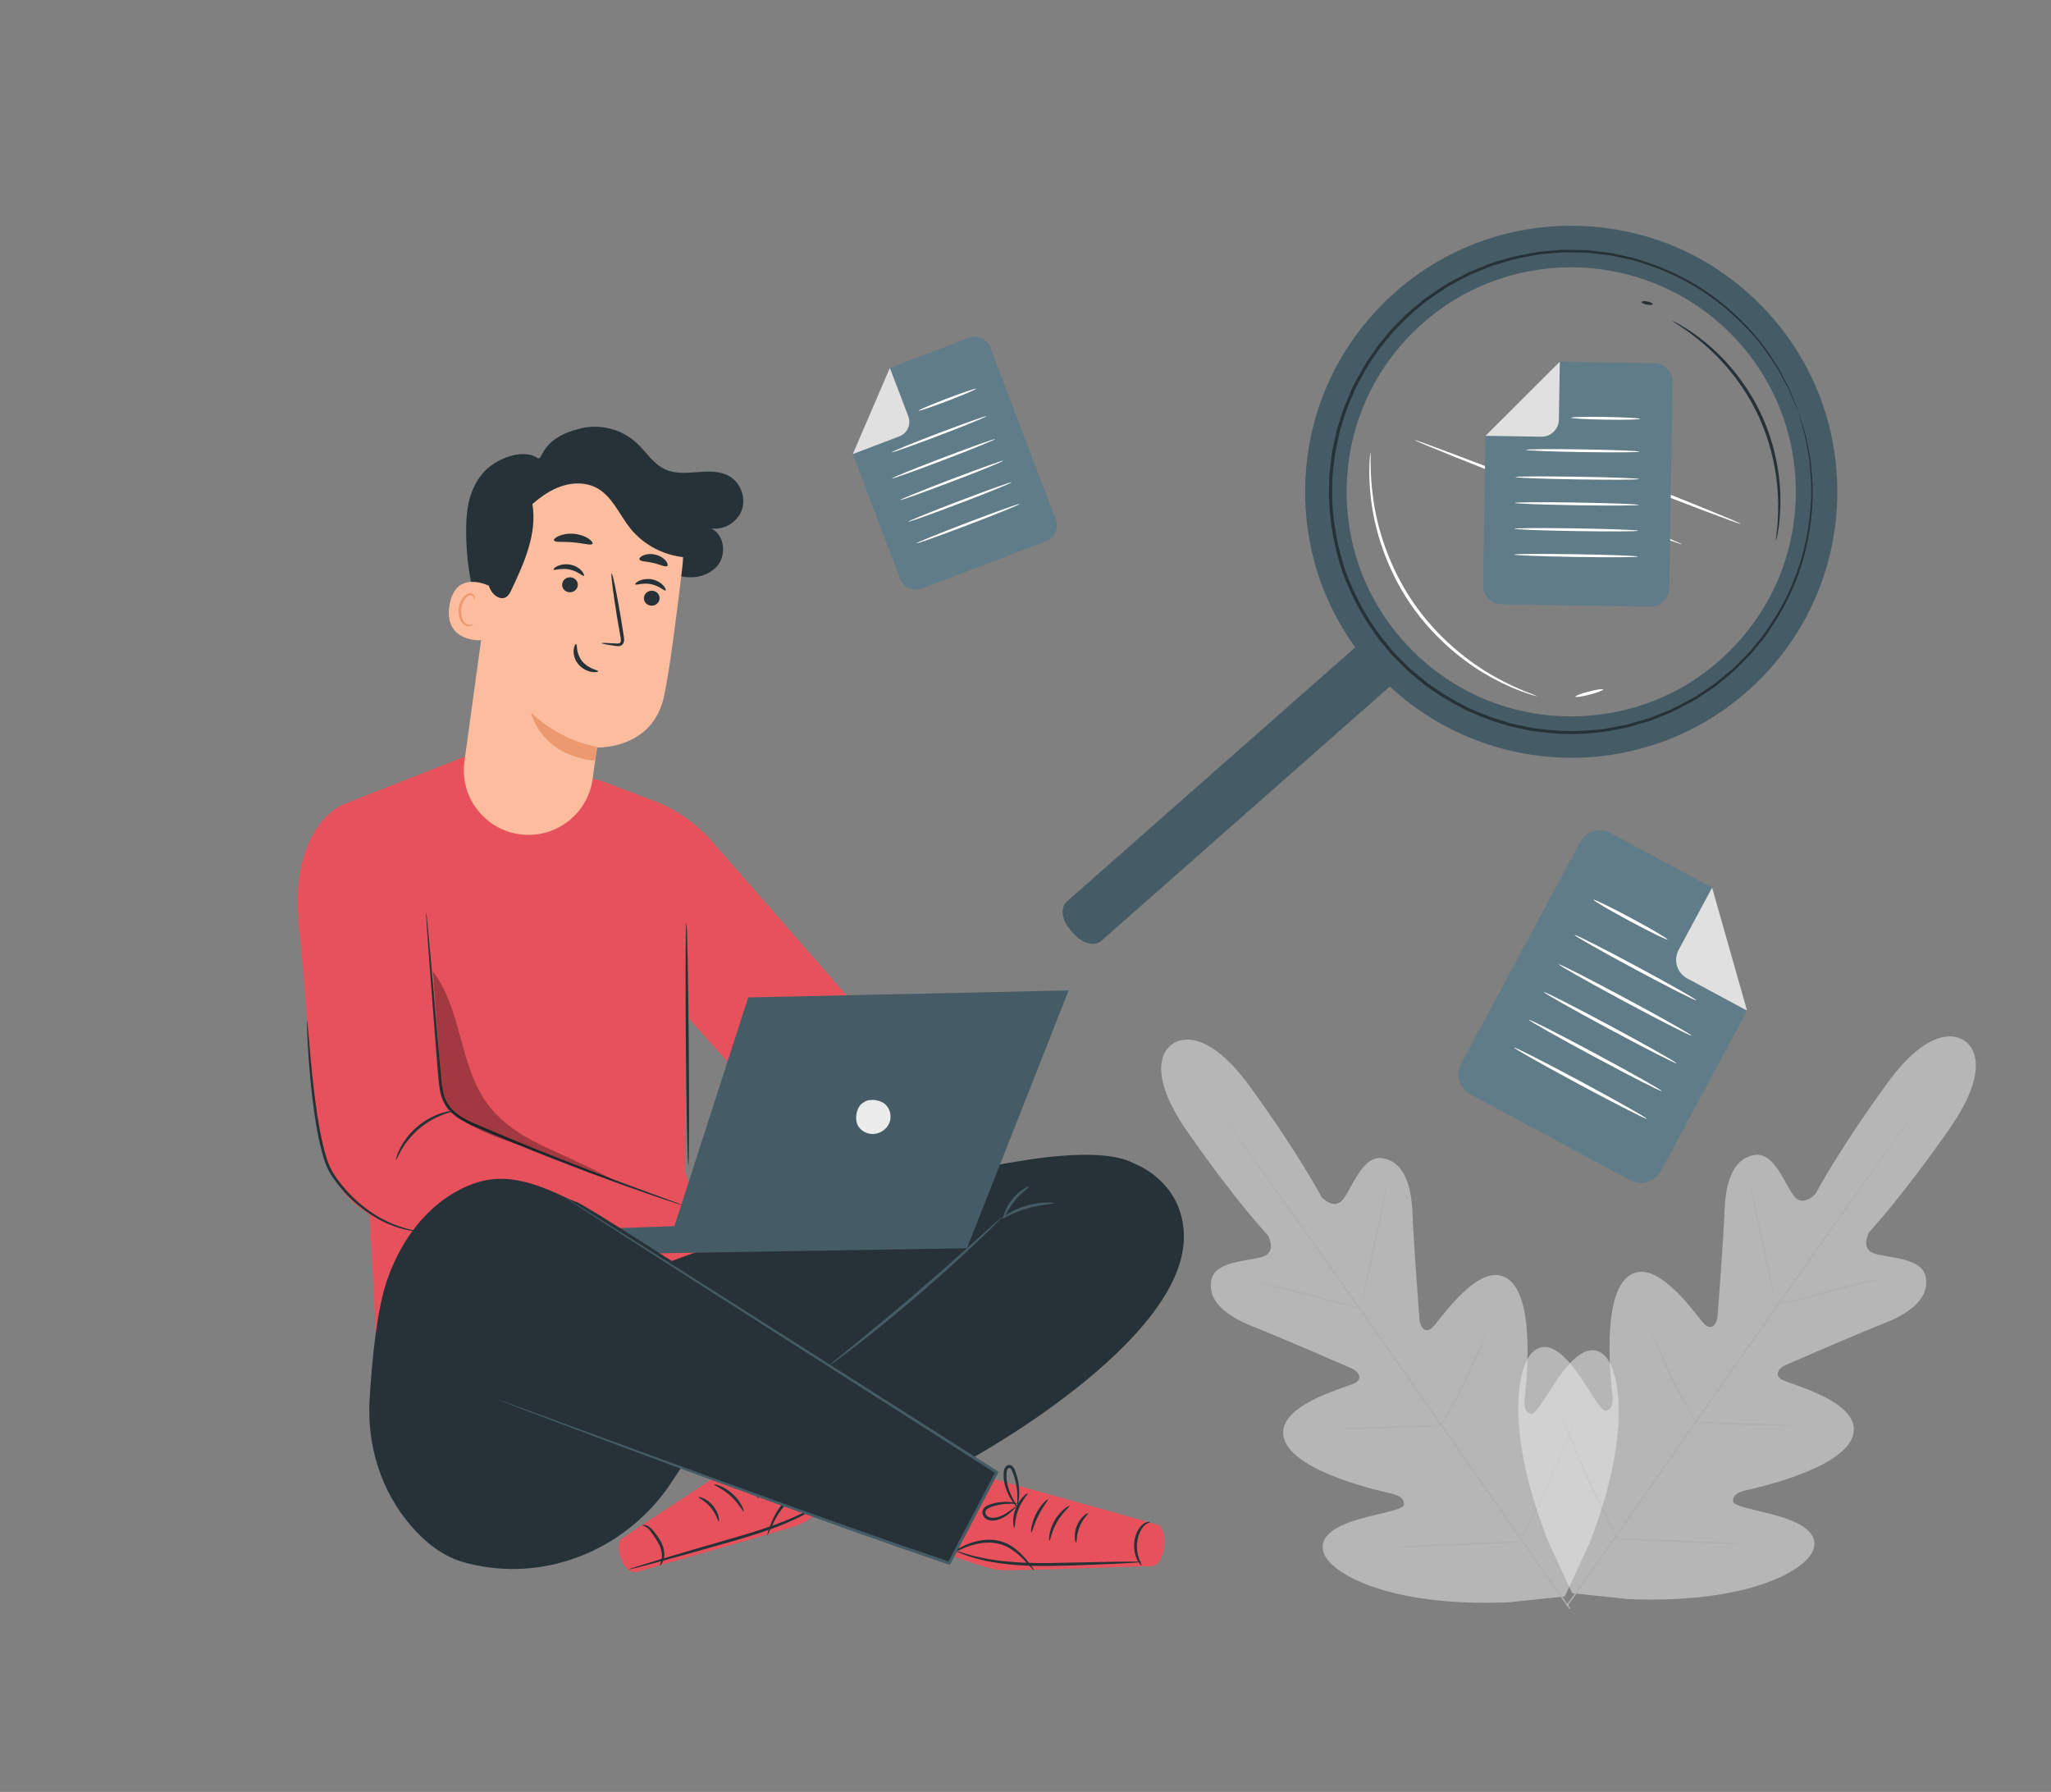 <?xml version="1.0" encoding="utf-8"?>
<!-- Generator: Adobe Illustrator 17.0.0, SVG Export Plug-In . SVG Version: 6.00 Build 0)  -->
<!DOCTYPE svg PUBLIC "-//W3C//DTD SVG 1.1//EN" "http://www.w3.org/Graphics/SVG/1.1/DTD/svg11.dtd">
<svg version="1.1" id="Layer_1" xmlns="http://www.w3.org/2000/svg" xmlns:xlink="http://www.w3.org/1999/xlink" x="0px" y="0px"
	 width="617px" height="539px" viewBox="0 0 617 539" enable-background="new 0 0 617 539" xml:space="preserve">
<rect x="0" y="0" width="617" height="539" fill="#808080" stroke="none"/>
<g>
	<g>
		<g>
			<g>
				<g>
					<path fill="#E7515B" d="M241.044,344.223l-34.579-38.717l-0.35,47.063l10.408,30.186l-103.434,17.941l-4.386-81.612
						l-7.446-62.678c-0.912-7.68,3.468-15.009,10.664-17.843l28.465-11.209l40.091,7.354l16.128,6.13
						c6.771,2.574,12.807,6.771,17.575,12.225l48.548,55.518"/>
				</g>
			</g>
			<g>
				<g>
					<g>
						<path fill="#263238" d="M207.064,350.566c0.242-0.002,0.304-16.306,0.14-36.411c-0.165-20.112-0.494-36.409-0.736-36.407
							c-0.242,0.002-0.304,16.303-0.14,36.415C206.493,334.267,206.823,350.568,207.064,350.566z"/>
					</g>
				</g>
			</g>
		</g>
		<g>
			<path fill="#E7515B" d="M203.275,362.529l-62.499-25.159c-5.041-2.029-8.493-6.743-8.906-12.161l-4.574-59.921
				c0,0,0.541-25.484-15.376-26.725l-9.056,3.566c-11.703,6.215-14.603,23.256-13.01,36.411c2.264,18.694,3.207,45.148,5.74,61.372
				c2.072,13.271,9.674,24.945,22.664,28.365l76.979,16.665L203.275,362.529z"/>
		</g>
		<g>
			<g>
				<path fill="#263238" d="M128.193,274.428c0.029-0.002,0.096,0.47,0.197,1.372c0.099,0.976,0.233,2.292,0.402,3.948
					c0.32,3.512,0.769,8.456,1.322,14.531c0.53,6.162,1.157,13.462,1.853,21.559c0.171,2.029,0.345,4.109,0.524,6.232
					c0.186,2.125,0.315,4.3,0.798,6.412c0.458,2.12,1.476,4.104,3.106,5.615c1.621,1.517,3.65,2.626,5.767,3.588
					c17.234,7.457,33.117,13.615,44.646,17.933c5.723,2.108,10.38,3.824,13.688,5.043c1.561,0.576,2.801,1.033,3.722,1.372
					c0.848,0.321,1.289,0.503,1.28,0.531c-0.009,0.027-0.469-0.101-1.335-0.371c-0.933-0.303-2.191-0.711-3.775-1.225
					c-3.271-1.084-7.986-2.708-13.785-4.795c-11.597-4.182-27.505-10.248-44.79-17.727c-2.149-0.978-4.26-2.122-5.991-3.745
					c-1.748-1.613-2.868-3.821-3.332-6.033c-0.5-2.217-0.617-4.409-0.796-6.527c-0.169-2.125-0.334-4.205-0.496-6.236
					c-0.629-8.105-1.196-15.411-1.675-21.579c-0.442-6.085-0.801-11.037-1.057-14.554c-0.103-1.661-0.184-2.981-0.245-3.96
					C128.175,274.907,128.164,274.43,128.193,274.428z"/>
			</g>
		</g>
		<g>
			<g>
				<path fill="#263238" d="M92.385,307.003c0.029-0.001,0.069,0.276,0.124,0.804c0.056,0.625,0.124,1.388,0.207,2.313
					c0.186,2.135,0.436,5.009,0.741,8.503c0.342,3.586,0.778,7.854,1.4,12.572c0.643,4.709,1.401,9.904,2.822,15.179
					c0.673,2.663,1.618,5.124,3.05,7.237c1.433,2.13,3.024,4.043,4.669,5.736c3.305,3.379,6.832,5.858,10.001,7.503
					c6.395,3.324,11.043,3.372,10.977,3.593c-0.002,0.029-0.281,0.022-0.813-0.019c-0.532-0.037-1.318-0.098-2.313-0.298
					c-1.992-0.352-4.858-1.134-8.12-2.75c-3.257-1.605-6.885-4.077-10.281-7.489c-1.691-1.71-3.326-3.65-4.798-5.819
					c-1.495-2.176-2.51-4.807-3.177-7.473c-1.442-5.355-2.176-10.568-2.78-15.303c-0.583-4.74-0.958-9.022-1.225-12.621
					c-0.263-3.599-0.403-6.516-0.477-8.533c-0.02-0.929-0.037-1.696-0.05-2.324C92.34,307.284,92.357,307.004,92.385,307.003z"/>
			</g>
		</g>
		<g>
			<g>
				<path fill="#263238" d="M119.11,348.933c-0.085-0.024,0.181-1.361,1.138-3.331c0.946-1.966,2.698-4.508,5.247-6.694
					c2.559-2.177,5.344-3.509,7.433-4.136c2.096-0.637,3.457-0.69,3.468-0.602c0.025,0.14-1.287,0.4-3.273,1.161
					c-1.986,0.753-4.617,2.116-7.085,4.213c-2.457,2.108-4.215,4.494-5.269,6.337C119.707,347.725,119.244,348.98,119.11,348.933z"
					/>
			</g>
		</g>
		<g opacity="0.3">
			<g>
				<path d="M185.315,355.386c-6.683-3.775-13.222-6.675-20.209-9.851c-6.988-3.176-13.832-7.252-18.406-13.416
					c-8.625-11.625-7.643-28.404-16.471-39.876c0.577,7.714,1.153,15.428,1.729,23.143c0.528,7.07-0.555,14.061,3.999,18.866
					c3.836,4.047,11.317,7.151,16.612,8.898C163.212,346.661,174.672,351.875,185.315,355.386"/>
			</g>
		</g>
	</g>
	<g>
		<g>
			<g>
				<path fill="#E7515B" d="M293.914,443.455c0,0,52.294,14.473,54.392,15.212c3.15,1.109,2.621,12.651-2.281,12.471
					c-2.319-0.085-40.167,1.41-44.949,1.11c-4.782-0.299-19.21-5.984-19.21-5.984L293.914,443.455z"/>
			</g>
		</g>
		<g>
			<g>
				<g>
					<path fill="#263238" d="M315.698,463.408c0.263,0.036,0.616-2.73,2.305-5.614c1.647-2.91,3.861-4.604,3.697-4.814
						c-0.091-0.202-2.689,1.272-4.456,4.377C315.447,460.444,315.478,463.431,315.698,463.408z"/>
				</g>
			</g>
		</g>
		<g>
			<g>
				<g>
					<path fill="#263238" d="M310.246,460.936c0.256,0.045,0.786-2.428,2.178-5.159c1.366-2.746,3.036-4.644,2.848-4.823
						c-0.144-0.171-2.187,1.538-3.629,4.429C310.179,458.262,310.022,460.922,310.246,460.936z"/>
				</g>
			</g>
		</g>
		<g>
			<g>
				<g>
					<path fill="#263238" d="M305.132,459.566c0.264-0.016,0.063-2.628,1.223-5.525c1.112-2.916,3.031-4.699,2.848-4.89
						c-0.105-0.199-2.45,1.418-3.663,4.572C304.293,456.862,304.92,459.641,305.132,459.566z"/>
				</g>
			</g>
		</g>
		<g>
			<g>
				<g>
					<path fill="#263238" d="M306.06,452.812c0.093,0.023,0.557-1.437,0.561-3.891c-0.004-1.222-0.144-2.685-0.53-4.264
						c-0.192-0.789-0.45-1.605-0.778-2.427c-0.169-0.415-0.362-0.893-0.838-1.282c-0.488-0.438-1.375-0.347-1.796,0.089
						c-0.479,0.418-0.631,1.007-0.697,1.479c-0.053,0.481-0.079,0.928-0.068,1.381c0.013,0.9,0.129,1.763,0.323,2.56
						c0.387,1.597,1.01,2.936,1.609,3.998c1.219,2.122,2.275,3.207,2.349,3.148c0.12-0.083-0.757-1.302-1.801-3.435
						c-0.514-1.067-1.05-2.377-1.371-3.888c-0.161-0.754-0.251-1.558-0.252-2.389c0.023-0.803,0.012-1.808,0.482-2.194
						c0.249-0.206,0.474-0.221,0.692-0.058c0.231,0.176,0.424,0.534,0.573,0.914c0.324,0.781,0.587,1.556,0.792,2.307
						c0.411,1.503,0.61,2.902,0.692,4.083C306.155,451.311,305.917,452.791,306.06,452.812z"/>
				</g>
			</g>
		</g>
		<g>
			<g>
				<g>
					<path fill="#263238" d="M305.994,452.28c0.024-0.096-1.238-0.53-3.373-0.544c-1.062-0.002-2.338,0.11-3.71,0.455
						c-0.677,0.183-1.405,0.358-2.137,0.787c-0.716,0.364-1.466,1.358-1.182,2.39c0.224,0.973,1.057,1.653,1.884,1.867
						c0.833,0.233,1.639,0.149,2.346-0.006c1.435-0.33,2.551-1.036,3.397-1.671c1.676-1.315,2.494-2.321,2.432-2.394
						c-0.092-0.111-1.082,0.749-2.786,1.887c-0.857,0.548-1.93,1.14-3.208,1.389c-0.636,0.121-1.321,0.159-1.94-0.027
						c-0.615-0.169-1.127-0.639-1.273-1.243c-0.15-0.585,0.205-1.119,0.777-1.459c0.56-0.347,1.254-0.547,1.897-0.74
						c1.294-0.37,2.503-0.54,3.524-0.615C304.689,452.211,305.973,452.42,305.994,452.28z"/>
				</g>
			</g>
		</g>
		<g>
			<g>
				<g>
					<path fill="#263238" d="M323.733,463.968c0.259-0.029,0.003-2.265,1.031-4.717c0.979-2.473,2.725-3.892,2.56-4.094
						c-0.086-0.213-2.273,1.026-3.371,3.763C322.825,461.645,323.522,464.06,323.733,463.968z"/>
				</g>
			</g>
		</g>
		<g>
			<g>
				<g>
					<path fill="#263238" d="M287.245,466.382c-0.023,0.056,0.696,0.391,2.023,0.951c1.344,0.507,3.31,1.218,5.819,1.804
						c5.001,1.26,12.132,1.975,19.965,1.892c7.837-0.086,14.898-0.443,20.02-0.648c2.424-0.128,4.456-0.236,6.06-0.321
						c1.43-0.095,2.22-0.177,2.218-0.237c-0.002-0.061-0.795-0.094-2.229-0.104c-1.606,0.011-3.641,0.026-6.068,0.043
						c-5.297,0.104-12.282,0.24-20.006,0.391c-7.798,0.082-14.843-0.529-19.824-1.62
						C290.224,467.506,287.305,466.22,287.245,466.382z"/>
				</g>
			</g>
		</g>
		<g>
			<g>
				<g>
					<path fill="#263238" d="M285.698,467.574c0.071,0.121,1.502-0.715,3.918-1.775c2.388-1.025,5.966-2.252,9.895-1.645
						c3.941,0.603,6.734,3.25,8.553,5.088c1.833,1.903,2.908,3.167,3.014,3.078c0.079-0.065-0.813-1.454-2.559-3.498
						c-0.882-1.01-2.002-2.182-3.468-3.242c-1.449-1.065-3.314-1.971-5.403-2.29c-4.215-0.645-7.93,0.763-10.294,1.948
						C286.956,466.466,285.645,467.488,285.698,467.574z"/>
				</g>
			</g>
		</g>
	</g>
	<g>
		<g>
			<g>
				<path fill="#E7515B" d="M238.406,429.017c0,0-49.484,32.4-51.259,33.74c-2.665,2.014,0.392,11.602,5.008,9.942
					c2.184-0.785,43.707-12.336,48.173-14.074c4.465-1.737,16.485-11.536,16.485-11.536L238.406,429.017z"/>
			</g>
		</g>
		<g>
			<g>
				<g>
					<path fill="#263238" d="M223.711,454.644c0.217-0.046-0.661-2.901-3.311-5.296c-2.626-2.422-5.549-3.037-5.575-2.817
						c-0.092,0.249,2.532,1.191,4.985,3.463C222.295,452.23,223.471,454.758,223.711,454.644z"/>
				</g>
			</g>
		</g>
		<g>
			<g>
				<g>
					<path fill="#263238" d="M228.155,450.633c0.209-0.081-0.749-2.568-3.017-4.867c-2.252-2.316-4.718-3.325-4.803-3.118
						c-0.125,0.228,2.043,1.528,4.178,3.73C226.669,448.558,227.924,450.753,228.155,450.633z"/>
				</g>
			</g>
		</g>
		<g>
			<g>
				<g>
					<path fill="#263238" d="M232.611,447.774c0.225,0.007-0.022-2.83-2.163-5.443c-2.114-2.637-4.839-3.465-4.879-3.243
						c-0.116,0.237,2.254,1.353,4.199,3.794C231.753,445.289,232.355,447.839,232.611,447.774z"/>
				</g>
			</g>
		</g>
		<g>
			<g>
				<g>
					<path fill="#263238" d="M229.676,441.621c0.13-0.063-0.547-1.401-1.12-3.703c-0.281-1.15-0.517-2.544-0.581-4.101
						c-0.033-0.778-0.018-1.596,0.054-2.439c0.027-0.407,0.102-0.806,0.269-1.045c0.158-0.221,0.377-0.276,0.677-0.155
						c0.565,0.225,0.859,1.186,1.125,1.945c0.252,0.792,0.41,1.585,0.486,2.353c0.153,1.537,0.04,2.948-0.126,4.12
						c-0.347,2.349-0.812,3.776-0.672,3.819c0.089,0.033,0.765-1.321,1.282-3.713c0.249-1.194,0.436-2.659,0.319-4.298
						c-0.057-0.818-0.209-1.676-0.47-2.537c-0.127-0.436-0.288-0.854-0.484-1.296c-0.206-0.43-0.529-0.945-1.113-1.197
						c-0.533-0.288-1.406-0.104-1.738,0.461c-0.335,0.515-0.373,1.029-0.409,1.476c-0.063,0.883-0.062,1.739-0.005,2.549
						c0.112,1.621,0.423,3.058,0.79,4.223C228.709,440.421,229.594,441.671,229.676,441.621z"/>
				</g>
			</g>
		</g>
		<g>
			<g>
				<g>
					<path fill="#263238" d="M229.576,441.094c0.064,0.127,1.223-0.462,3.216-0.947c0.995-0.238,2.199-0.443,3.544-0.484
						c0.672-0.012,1.393-0.032,2.032,0.128c0.648,0.15,1.149,0.552,1.183,1.155c0.044,0.62-0.301,1.223-0.836,1.571
						c-0.533,0.366-1.197,0.537-1.84,0.615c-1.293,0.151-2.495-0.087-3.478-0.349c-1.968-0.566-3.173-1.085-3.227-0.951
						c-0.038,0.088,1.048,0.799,3.044,1.542c0.999,0.347,2.277,0.681,3.744,0.56c0.721-0.066,1.514-0.232,2.237-0.706
						c0.723-0.454,1.31-1.356,1.228-2.351c-0.043-1.07-1.059-1.789-1.851-1.918c-0.828-0.187-1.574-0.133-2.275-0.101
						c-1.413,0.088-2.662,0.369-3.673,0.694C230.595,440.214,229.524,441.01,229.576,441.094z"/>
				</g>
			</g>
		</g>
		<g>
			<g>
				<g>
					<path fill="#263238" d="M198.461,470.891c0.057,0.077,0.833-0.501,1.211-1.918c0.414-1.383,0.154-3.509-0.927-5.37
						c-0.516-0.939-1.11-1.753-1.658-2.471c-0.54-0.719-1.101-1.369-1.68-1.803c-0.572-0.446-1.17-0.647-1.581-0.662
						c-0.414-0.018-0.625,0.084-0.618,0.134c0.001,0.136,0.884,0.07,1.8,1c0.465,0.442,0.926,1.063,1.428,1.805
						c0.507,0.736,1.06,1.537,1.542,2.416c1.002,1.745,1.301,3.55,1.088,4.825C198.885,470.13,198.344,470.806,198.461,470.891z"/>
				</g>
			</g>
		</g>
		<g>
			<g>
				<g>
					<path fill="#263238" d="M216.225,457.618c0.229,0.024,0.16-2.489-1.743-4.741c-1.877-2.275-4.337-2.791-4.355-2.562
						c-0.095,0.242,1.999,1.064,3.683,3.123C215.535,455.461,215.97,457.668,216.225,457.618z"/>
				</g>
			</g>
		</g>
		<g>
			<g>
				<g>
					<path fill="#263238" d="M251.724,448.836c-0.043-0.052-0.801,0.506-2.175,1.493c-1.392,0.963-3.437,2.312-6.101,3.738
						c-2.662,1.429-5.946,2.912-9.691,4.314c-3.747,1.397-7.949,2.715-12.394,4.004c-8.902,2.563-16.962,4.907-22.777,6.656
						c-2.789,0.856-5.103,1.567-6.876,2.111c-1.618,0.517-2.505,0.831-2.489,0.889c0.017,0.058,0.935-0.145,2.582-0.561
						c1.793-0.475,4.133-1.096,6.953-1.844c5.861-1.598,13.941-3.845,22.852-6.411c4.453-1.291,8.674-2.639,12.435-4.09
						c3.759-1.455,7.053-3.012,9.704-4.526c2.654-1.511,4.667-2.953,6.005-4.007C251.074,449.524,251.758,448.877,251.724,448.836z"
						/>
				</g>
			</g>
		</g>
		<g>
			<g>
				<g>
					<path fill="#263238" d="M253.559,449.502c0.025-0.098-1.534-0.674-4.193-1.115c-2.612-0.411-6.579-0.625-10.4,1.271
						c-1.893,0.939-3.395,2.368-4.452,3.823c-1.074,1.456-1.785,2.911-2.319,4.142c-1.043,2.477-1.471,4.072-1.376,4.11
						c0.128,0.053,0.768-1.478,1.936-3.848c1.175-2.304,3.033-5.674,6.604-7.445c3.559-1.772,7.342-1.689,9.928-1.438
						C251.911,449.276,253.528,449.639,253.559,449.502z"/>
				</g>
			</g>
		</g>
	</g>
	<g>
		<g>
			<g>
				<path fill="#263238" d="M341.242,350c0,0,14.845,5.301,14.907,21.947c0.119,31.885-64.424,67.031-64.424,67.031l-85.891-56.91
					l-5.384-2.178C200.451,379.889,316.396,336.335,341.242,350z"/>
			</g>
		</g>
		<g>
			<g>
				<g>
					<path fill="#455B65" d="M249.343,410.811c0.037,0.048,0.831-0.495,2.237-1.517c1.408-1.02,3.416-2.535,5.875-4.436
						c4.918-3.801,11.608-9.188,18.806-15.366c7.197-6.183,13.535-11.982,18.036-16.269c2.251-2.142,4.052-3.899,5.273-5.136
						c1.223-1.235,1.88-1.938,1.838-1.982c-0.042-0.044-0.778,0.576-2.073,1.734c-1.403,1.267-3.241,2.927-5.459,4.929
						c-4.604,4.166-10.998,9.884-18.186,16.059c-7.188,6.169-13.806,11.624-18.621,15.545c-2.315,1.889-4.234,3.456-5.698,4.651
						C250.03,410.13,249.306,410.763,249.343,410.811z"/>
				</g>
			</g>
		</g>
		<g>
			<g>
				<g>
					<path fill="#455B65" d="M316.994,361.917c0.032-0.214-3.799-0.589-8.277,0.751c-4.489,1.306-7.502,3.701-7.359,3.864
						c0.143,0.227,3.274-1.768,7.607-3.024C313.285,362.211,316.998,362.186,316.994,361.917z"/>
				</g>
			</g>
		</g>
		<g>
			<g>
				<g>
					<path fill="#455B65" d="M309.596,356.892c-0.077-0.207-2.83,1.004-5.092,3.83c-2.287,2.807-2.891,5.753-2.672,5.785
						c0.25,0.087,1.189-2.589,3.353-5.235C307.315,358.6,309.733,357.119,309.596,356.892z"/>
				</g>
			</g>
		</g>
		<g>
			<g>
				<g>
					<path fill="#263238" d="M345.964,457.85c0.046-0.1-1.025-0.307-2.214,0.672c-1.169,0.934-2.163,2.804-2.483,4.985
						c-0.323,2.197,0.166,4.215,0.783,5.497c0.608,1.305,1.276,1.917,1.351,1.855c0.118-0.081-0.352-0.806-0.777-2.086
						c-0.437-1.264-0.787-3.129-0.491-5.143c0.294-2.003,1.116-3.735,2.031-4.649C345.077,458.027,345.982,457.99,345.964,457.85z"
						/>
				</g>
			</g>
		</g>
	</g>
	<g>
		<g>
			<polygon fill="#455B65" points="321.486,297.91 290.896,375.457 159.176,377.603 156.738,370.477 202.9,368.802 225.086,300.012 
							"/>
		</g>
		<g>
			<path fill="#EBEBEB" d="M259.973,331.482c1.69-1.145,4.814-0.686,6.334,0.676c1.52,1.363,2.013,3.722,1.24,5.612
				c-0.772,1.89-2.72,3.215-4.758,3.324c-2.166,0.116-4.425-1.24-5.03-3.322C257.153,335.689,257.825,332.579,259.973,331.482"/>
		</g>
	</g>
	<g>
		<g>
			<g>
				<path fill="#263238" d="M299.858,442.85c0,0-121.353-79.6-126.323-81.256c-4.969-1.656-16.978-9.524-28.986-6.212
					c-12.009,3.313-22.775,14.079-28.158,29.815c-3.075,8.989-4.529,24.329-5.21,35.83c-0.815,13.754,3.443,27.466,12.44,37.902
					c4.093,4.748,9.142,8.879,15.131,10.742c1.264,0.393,2.575,0.733,3.922,1.025c22.944,4.975,46.523-5.325,59.414-24.947
					l2.831-4.309c0,0,79.385,29.165,80.628,28.751L299.858,442.85z"/>
			</g>
		</g>
		<g>
			<g>
				<g>
					<path fill="#455B65" d="M149.724,420.94c0,0,0.22,0.112,0.666,0.294c0.48,0.19,1.139,0.452,1.986,0.789
						c1.791,0.69,4.374,1.684,7.694,2.962c6.749,2.543,16.487,6.211,28.592,10.771c12.146,4.531,26.693,9.919,43.015,15.859
						c16.325,5.933,34.414,12.447,53.732,18.988l0.351,0.119l0.172-0.329c3.033-5.792,6.233-11.904,9.481-18.106
						c1.655-3.163,3.298-6.302,4.832-9.233l0.186-0.356l-0.336-0.213c-36.44-23.132-69.041-43.827-92.568-58.762
						c-11.747-7.41-21.228-13.39-27.806-17.539c-3.257-2.033-5.794-3.616-7.552-4.713c-0.843-0.515-1.497-0.916-1.972-1.205
						c-0.446-0.267-0.686-0.386-0.686-0.386s0.209,0.167,0.641,0.459c0.464,0.307,1.103,0.731,1.927,1.276
						c1.738,1.128,4.246,2.756,7.467,4.847c6.543,4.203,15.974,10.261,27.659,17.768c23.489,14.993,56.036,35.768,92.415,58.989
						l-0.15-0.569c-1.534,2.931-3.178,6.07-4.834,9.233c-3.246,6.203-6.444,12.316-9.475,18.109l0.522-0.21
						c-19.309-6.523-37.407-13.006-53.746-18.891c-16.312-5.937-30.885-11.24-43.077-15.677
						c-12.144-4.455-21.912-8.038-28.682-10.522c-3.343-1.216-5.944-2.163-7.747-2.819c-0.86-0.304-1.528-0.541-2.015-0.713
						C149.964,421.001,149.724,420.94,149.724,420.94z"/>
				</g>
			</g>
		</g>
	</g>
	<g>
		<g>
			<path fill="#263238" d="M162.318,138.27c2.068-5.594,6.642-8.023,12.439-9.427c5.797-1.403,12.246,0.258,16.643,4.287
				c2.941,2.695,5.097,6.418,8.73,8.066c5.982,2.712,13.647-1.251,19.317,2.063c3.356,1.962,5.004,6.427,3.727,10.099
				s-5.341,6.15-9.19,5.605c3.898,1.841,4.625,7.708,1.942,11.081c-2.684,3.374-7.646,4.286-11.794,3.113
				c-4.148-1.174-7.593-4.069-10.523-7.23c-2.931-3.161-5.495-6.669-8.668-9.588c-3.172-2.918-7.13-5.269-11.438-5.429
				c-5.832-0.217-11.212,3.702-14.274,8.67c-3.062,4.968-4.203,10.858-5.057,16.631c-0.853,5.773-1.496,11.663-3.723,17.057
				c-0.261,0.633-0.635,1.335-1.306,1.476c-0.969,0.203-1.678-0.87-2.067-1.781c-4.386-10.279-6.726-21.427-6.845-32.602
				c-0.069-6.49,0.658-12.565,4.688-17.653C148.95,137.622,158.247,134.453,162.318,138.27"/>
		</g>
		<g>
			<g>
				<g>
					<g>
						<g>
							<g>
								<g>
									<g>
										<g>
											<g>
												<g>
													<g>
														<g>
															<g>
																<path fill="#FBBD9D" d="M148.633,164.173l-8.92,64.829c-1.517,11.024,6.5,21.075,17.586,22.046l0,0
																	c10.346,0.906,19.582-6.479,20.987-16.769c0.666-4.881,1.232-8.949,1.334-9.447c0,0,16.717,0.718,20.156-15.452
																	c1.662-7.814,3.775-24.188,5.514-39.024c1.869-15.932-8.832-30.624-24.563-33.767l-1.564-0.313
																	C162.102,133.892,150.545,147.051,148.633,164.173z"/>
															</g>
														</g>
													</g>
												</g>
											</g>
										</g>
									</g>
								</g>
								<g>
									<g>
										<g>
											<g>
												<g>
													<g>
														<g>
															<g>
																<path fill="#EC996F" d="M179.694,224.603c0,0-10.411-1.214-19.933-10.229c0,0,2.664,12.664,19.132,14.436
																	L179.694,224.603z"/>
															</g>
														</g>
													</g>
												</g>
											</g>
										</g>
									</g>
								</g>
							</g>
						</g>
					</g>
					<g>
						<g>
							<g>
								<g>
									<g>
										<g>
											<g>
												<g>
													<g>
														<g>
															<g>
																<g>
																	<g>
																		<g>
																			<path fill="#263238" d="M198.399,180.27c-0.201,1.231-1.409,2.076-2.699,1.89
																				c-1.287-0.186-2.17-1.333-1.969-2.564c0.201-1.231,1.409-2.077,2.697-1.892
																				C197.717,177.89,198.6,179.039,198.399,180.27z"/>
																		</g>
																	</g>
																</g>
															</g>
														</g>
													</g>
												</g>
											</g>
											<g>
												<g>
													<g>
														<g>
															<g>
																<g>
																	<g>
																		<g>
																			<g>
																				<path fill="#263238" d="M200.219,177.616c-0.347,0.244-1.841-1.404-4.334-1.895
																					c-2.482-0.526-4.567,0.39-4.776,0.031c-0.106-0.162,0.295-0.648,1.207-1.069
																					c0.899-0.421,2.348-0.715,3.898-0.398c1.55,0.319,2.741,1.15,3.374,1.885
																					C200.237,176.912,200.387,177.509,200.219,177.616z"/>
																			</g>
																		</g>
																	</g>
																</g>
															</g>
														</g>
													</g>
												</g>
											</g>
										</g>
										<g>
											<g>
												<g>
													<g>
														<g>
															<g>
																<g>
																	<g>
																		<g>
																			<path fill="#263238" d="M173.798,176.235c-0.201,1.231-1.409,2.076-2.699,1.889
																				c-1.287-0.186-2.17-1.332-1.969-2.564c0.201-1.231,1.41-2.077,2.697-1.891
																				C173.116,173.855,173.999,175.004,173.798,176.235z"/>
																		</g>
																	</g>
																</g>
															</g>
														</g>
													</g>
												</g>
											</g>
											<g>
												<g>
													<g>
														<g>
															<g>
																<g>
																	<g>
																		<g>
																			<g>
																				<path fill="#263238" d="M175.64,173.188c-0.348,0.245-1.845-1.404-4.335-1.895
																					c-2.482-0.526-4.567,0.39-4.776,0.031c-0.105-0.162,0.293-0.648,1.208-1.068
																					c0.899-0.421,2.347-0.715,3.898-0.399c1.55,0.319,2.741,1.151,3.375,1.885
																					C175.655,172.483,175.807,173.081,175.64,173.188z"/>
																			</g>
																		</g>
																	</g>
																</g>
															</g>
														</g>
													</g>
												</g>
											</g>
										</g>
										<g>
											<g>
												<g>
													<g>
														<g>
															<g>
																<g>
																	<g>
																		<g>
																			<path fill="#263238" d="M180.989,193.469c0.017-0.144,1.619-0.102,4.192,0.078
																				c0.649,0.061,1.277,0.055,1.471-0.357c0.242-0.43,0.113-1.169-0.048-1.97c-0.291-1.659-0.594-3.397-0.913-5.22
																				c-1.235-7.418-1.992-13.467-1.693-13.514c0.299-0.047,1.543,5.928,2.777,13.346
																				c0.289,1.826,0.567,3.567,0.828,5.233c0.096,0.771,0.346,1.674-0.169,2.563
																				c-0.266,0.441-0.802,0.693-1.232,0.721c-0.433,0.043-0.792-0.022-1.11-0.066
																				C182.539,193.914,180.97,193.613,180.989,193.469z"/>
																		</g>
																	</g>
																</g>
															</g>
														</g>
													</g>
												</g>
											</g>
										</g>
										<g>
											<g>
												<g>
													<g>
														<g>
															<g>
																<g>
																	<g>
																		<g>
																			<path fill="#263238" d="M173.313,193.728c0.41,0.057-0.125,2.762,1.806,5.144
																				c1.926,2.387,4.869,2.66,4.814,3.042c0.004,0.177-0.747,0.397-1.97,0.187c-1.201-0.197-2.868-0.929-4.049-2.386
																				c-1.177-1.459-1.47-3.151-1.341-4.279C172.696,194.284,173.131,193.675,173.313,193.728z"/>
																		</g>
																	</g>
																</g>
															</g>
														</g>
													</g>
												</g>
											</g>
										</g>
									</g>
								</g>
							</g>
							<g>
								<g>
									<g>
										<g>
											<g>
												<g>
													<g>
														<g>
															<path fill="#263238" d="M178.233,163.554c-0.381,0.628-2.804-0.19-5.797-0.421c-2.989-0.292-5.516,0.093-5.783-0.592
																c-0.115-0.325,0.423-0.881,1.507-1.346c1.075-0.466,2.707-0.787,4.5-0.632c1.793,0.159,3.344,0.758,4.321,1.404
																C177.969,162.614,178.403,163.254,178.233,163.554z"/>
														</g>
													</g>
												</g>
											</g>
										</g>
									</g>
								</g>
							</g>
							<g>
								<g>
									<g>
										<g>
											<g>
												<g>
													<g>
														<g>
															<path fill="#263238" d="M200.743,170.224c-0.551,0.478-2.15-0.452-4.208-0.892c-2.042-0.512-3.887-0.381-4.171-1.054
																c-0.119-0.322,0.269-0.834,1.14-1.217c0.859-0.383,2.205-0.568,3.614-0.242c1.409,0.328,2.535,1.087,3.137,1.81
																C200.869,169.356,200.992,169.986,200.743,170.224z"/>
														</g>
													</g>
												</g>
											</g>
										</g>
									</g>
								</g>
							</g>
						</g>
					</g>
				</g>
			</g>
		</g>
		<g>
			<g>
				<g>
					<g>
						<g>
							<g>
								<g>
									<g>
										<g>
											<path fill="#FBBD9D" d="M147.559,176.44c-0.252-0.175-10.48-5.52-12.34,5.633c-1.86,11.153,9.721,10.72,9.794,10.404
												C145.085,192.161,147.559,176.44,147.559,176.44z"/>
										</g>
									</g>
								</g>
							</g>
						</g>
					</g>
				</g>
			</g>
			<g>
				<g>
					<g>
						<g>
							<g>
								<g>
									<g>
										<g>
											<g>
												<path fill="#EC996F" d="M142.31,187.684c-0.043-0.044-0.217,0.104-0.571,0.199c-0.345,0.093-0.912,0.102-1.457-0.212
													c-1.106-0.629-1.786-2.665-1.505-4.684c0.141-1.02,0.515-1.951,1.008-2.691c0.477-0.759,1.099-1.241,1.71-1.248
													c0.613-0.038,0.974,0.387,1.058,0.724c0.097,0.337-0.01,0.548,0.045,0.577c0.027,0.033,0.271-0.147,0.258-0.623
													c-0.009-0.229-0.096-0.514-0.322-0.772c-0.231-0.262-0.606-0.439-1.027-0.463c-0.87-0.084-1.776,0.578-2.318,1.391
													c-0.59,0.809-1.034,1.851-1.192,2.996c-0.303,2.259,0.496,4.554,2.031,5.289c0.75,0.336,1.444,0.208,1.826,0.001
													C142.245,187.95,142.345,187.71,142.31,187.684z"/>
											</g>
										</g>
									</g>
								</g>
							</g>
						</g>
					</g>
				</g>
			</g>
		</g>
		<g>
			<path fill="#263238" d="M209.396,167.676c-7.52,0.474-15.181-2.936-19.862-8.841c-3.275-4.132-5.357-9.546-9.995-12.054
				c-3.122-1.689-6.961-1.709-10.344-0.635c-3.383,1.074-6.365,3.152-9.035,5.491c1.486,8.864-2.455,17.639-6.297,25.765
				c-0.424,0.898-0.91,1.86-1.801,2.299c-1.513,0.746-3.318-0.434-4.222-1.858c-1.447-2.28-1.616-5.127-1.563-7.827
				c0.122-6.15,1.201-12.333,3.699-17.955c2.497-5.622,6.466-10.665,11.66-13.962c6.49-4.12,14.668-5.296,22.182-3.673
				c7.514,1.622,14.338,5.928,19.446,11.673c2.37,2.665,4.432,5.726,5.239,9.2"/>
		</g>
	</g>
</g>
<g>
	<g>
		<g>
			<g>
				<g>
					<g>
						<g>
							<g>
								<g>
									<g>
										<g>
											<g>
												<path fill="#455B65" d="M417.936,201.171c-14.223-14.62-21.901-33.903-21.62-54.297
													c0.281-20.394,8.487-39.459,23.106-53.682l0,0c30.182-29.361,78.622-28.694,107.981,1.486
													c14.223,14.62,21.901,33.902,21.62,54.298c-0.281,20.394-8.487,39.459-23.106,53.68
													c-11.87,11.548-26.56,18.449-41.808,20.739C460.59,226.928,435.75,219.48,417.936,201.171z M422.988,96.858
													c-13.641,13.27-21.298,31.057-21.559,50.087c-0.262,19.028,6.902,37.021,20.172,50.66
													c13.27,13.641,31.059,21.298,50.087,21.559c19.03,0.264,37.021-6.9,50.662-20.172
													c13.641-13.27,21.299-31.057,21.559-50.087c0.262-19.028-6.902-37.021-20.172-50.661
													c-16.622-17.084-39.794-24.032-61.741-20.736C447.771,79.645,434.06,86.085,422.988,96.858z"/>
											</g>
											<g>
												<path fill="#455B65" d="M473.771,67.923c21.403,0.294,41.388,8.883,56.273,24.187
													c14.909,15.324,22.958,35.54,22.664,56.919c-0.296,21.378-8.897,41.363-24.221,56.272
													c-12.057,11.728-27.213,19.242-43.831,21.74c-25.508,3.834-51.439-4.877-69.362-23.299
													c-14.91-15.326-22.959-35.539-22.664-56.919c0.294-21.377,8.896-41.363,24.221-56.272
													c8.475-8.245,18.454-14.388,29.31-18.179C454.907,69.317,464.222,67.79,473.771,67.923z M519.78,196.349
													c12.936-12.584,20.197-29.453,20.443-47.496c0.249-18.042-6.545-35.102-19.128-48.04
													c-15.125-15.546-37.013-22.895-58.551-19.66l0,0c-14.026,2.111-26.814,8.452-36.985,18.347
													c-12.936,12.584-20.195,29.452-20.442,47.496c-0.25,18.045,6.543,35.103,19.127,48.038
													c12.584,12.935,29.451,20.195,47.497,20.444c8.04,0.111,15.883-1.175,23.255-3.75
													C504.167,208.524,512.608,203.327,519.78,196.349z"/>
											</g>
										</g>
									</g>
								</g>
							</g>
						</g>
					</g>
					<g>
						<g>
							<g>
								<g>
									<g>
										<g>
											<g>
												<path fill="#455B65" d="M321.91,279.6l1.188,1.347c2.543,2.884,6.223,3.796,8.22,2.036l90.374-79.65
													c0.446-0.393,0.347-1.233-0.22-1.877l-8.341-9.464c-0.567-0.644-1.389-0.847-1.834-0.454l-90.375,79.651
													C318.924,272.949,319.367,276.715,321.91,279.6z"/>
											</g>
										</g>
									</g>
								</g>
							</g>
						</g>
					</g>
				</g>
			</g>
		</g>
		<g>
			<g>
				<path fill="#FFFFFF" d="M505.973,163.719c0.096-0.247-17.814-7.461-39.999-16.11c-22.193-8.653-40.255-15.464-40.352-15.217
					c-0.096,0.247,17.81,7.459,40.003,16.112C487.81,157.153,505.877,163.966,505.973,163.719z"/>
			</g>
		</g>
		<g>
			<g>
				<path fill="#FFFFFF" d="M523.618,157.557c0.097-0.247-15.018-6.41-33.757-13.765c-18.745-7.357-34.014-13.12-34.111-12.873
					c-0.097,0.247,15.015,6.409,33.76,13.766C508.249,152.04,523.521,157.803,523.618,157.557z"/>
			</g>
		</g>
		<g>
			<g>
				<path fill="#263238" d="M541.063,124.039c0,0,0.081,0.393,0.284,1.143c0.217,0.78,0.525,1.883,0.925,3.319
					c0.207,0.731,0.438,1.545,0.692,2.44c0.214,0.908,0.357,1.922,0.564,3.008c0.196,1.09,0.408,2.261,0.633,3.513
					c0.275,1.246,0.255,2.615,0.408,4.04c0.641,5.703,0.348,12.808-1.24,20.786c-1.629,7.961-4.895,16.824-10.577,25.363
					c-0.717,1.061-1.444,2.134-2.178,3.22c-0.797,1.039-1.67,2.04-2.515,3.079c-0.881,1.008-1.657,2.132-2.649,3.078
					c-0.97,0.966-1.951,1.942-2.941,2.928c-0.497,0.491-0.997,0.984-1.499,1.479c-0.546,0.447-1.096,0.895-1.648,1.346
					c-1.103,0.902-2.217,1.813-3.341,2.732c-1.15,0.884-2.415,1.636-3.633,2.472c-1.253,0.783-2.423,1.729-3.791,2.369
					c-2.673,1.381-5.312,2.953-8.252,3.997c-1.449,0.562-2.876,1.222-4.373,1.718c-1.516,0.443-3.043,0.889-4.581,1.339
					c-0.772,0.211-1.534,0.482-2.323,0.646l-2.389,0.443c-1.601,0.278-3.202,0.638-4.833,0.854
					c-3.286,0.231-6.607,0.708-9.993,0.505c-3.39,0.089-6.784-0.416-10.225-0.8c-1.707-0.277-3.4-0.703-5.115-1.05
					c-0.851-0.202-1.726-0.323-2.564-0.594l-2.524-0.8c-3.425-0.931-6.669-2.459-9.997-3.86c-3.169-1.731-6.436-3.368-9.41-5.551
					l-2.293-1.545l-2.149-1.758l-2.152-1.773c-0.734-0.575-1.437-1.189-2.075-1.875c-1.322-1.324-2.649-2.652-3.981-3.986
					c-1.196-1.457-2.396-2.92-3.601-4.388c-4.597-6.047-8.32-12.874-10.993-20.211c-2.478-7.408-3.819-15.07-3.987-22.667
					c0.028-1.9,0.057-3.792,0.085-5.678c0.212-1.874,0.423-3.74,0.634-5.599l0.165-1.392l0.291-1.368l0.58-2.728l0.587-2.714
					l0.833-2.637c0.969-3.56,2.505-6.876,3.908-10.204c1.732-3.169,3.32-6.385,5.421-9.247l1.478-2.198
					c0.486-0.734,1.097-1.373,1.637-2.061c1.127-1.34,2.186-2.727,3.35-4.007c2.454-2.443,4.796-4.952,7.505-6.993
					c2.524-2.267,5.42-3.962,8.136-5.827c1.412-0.846,2.889-1.561,4.315-2.341l2.146-1.141c0.72-0.363,1.484-0.625,2.22-0.94
					c1.484-0.606,2.957-1.208,4.419-1.805c1.481-0.543,3.009-0.916,4.493-1.378c2.951-1.013,5.996-1.425,8.947-2.009
					c1.469-0.351,2.975-0.339,4.442-0.506c1.474-0.104,2.932-0.303,4.383-0.327c1.452,0.019,2.891,0.039,4.316,0.057
					c0.712,0.009,1.422,0.019,2.127,0.028c0.701,0.075,1.4,0.15,2.094,0.225c1.389,0.155,2.764,0.308,4.125,0.46
					c1.366,0.123,2.672,0.519,3.99,0.76c1.309,0.287,2.615,0.527,3.885,0.844c1.251,0.393,2.487,0.78,3.709,1.164
					c9.762,3.146,17.835,8.049,24.066,13.265c6.208,5.255,10.86,10.633,13.908,15.494c0.768,1.211,1.636,2.269,2.195,3.416
					c0.603,1.12,1.167,2.168,1.691,3.143c0.514,0.978,1.033,1.861,1.431,2.705c0.359,0.859,0.685,1.639,0.977,2.34
					c0.581,1.372,1.027,2.426,1.342,3.172C540.882,123.681,541.063,124.039,541.063,124.039s-0.119-0.379-0.397-1.105
					c-0.295-0.756-0.713-1.824-1.256-3.214c-0.281-0.709-0.594-1.498-0.938-2.366c-0.385-0.853-0.892-1.746-1.395-2.735
					c-0.515-0.986-1.068-2.045-1.659-3.178c-0.55-1.159-1.409-2.231-2.169-3.455c-3.017-4.918-7.654-10.367-13.876-15.7
					c-6.244-5.294-14.36-10.281-24.2-13.499c-1.232-0.392-2.479-0.789-3.74-1.19c-1.281-0.326-2.599-0.573-3.919-0.868
					c-1.329-0.249-2.648-0.652-4.027-0.782c-1.374-0.158-2.762-0.318-4.165-0.48c-0.702-0.077-1.407-0.155-2.115-0.233
					c-0.713-0.012-1.429-0.024-2.149-0.036c-1.44-0.024-2.894-0.047-4.362-0.072c-1.466,0.02-2.94,0.215-4.431,0.316
					c-1.484,0.164-3.007,0.15-4.493,0.499c-2.986,0.58-6.066,0.992-9.053,2.007c-1.502,0.462-3.048,0.838-4.547,1.383
					c-1.48,0.6-2.972,1.205-4.474,1.814c-0.745,0.318-1.519,0.582-2.248,0.947l-2.174,1.149c-1.444,0.785-2.94,1.507-4.371,2.36
					c-2.753,1.88-5.687,3.593-8.247,5.882c-2.745,2.063-5.122,4.597-7.61,7.069c-1.18,1.294-2.256,2.697-3.398,4.052
					c-0.548,0.696-1.166,1.343-1.66,2.086l-1.5,2.223c-2.13,2.896-3.744,6.15-5.5,9.359c-1.427,3.368-2.984,6.727-3.97,10.332
					l-0.845,2.671l-0.598,2.749l-0.59,2.764l-0.296,1.386l-0.168,1.41c-0.214,1.884-0.429,3.775-0.645,5.674
					c-0.03,1.911-0.06,3.828-0.09,5.754c0.166,7.698,1.524,15.464,4.036,22.969c2.706,7.434,6.481,14.353,11.143,20.478
					c1.222,1.487,2.439,2.969,3.652,4.444c1.35,1.351,2.696,2.697,4.035,4.037c0.648,0.694,1.36,1.315,2.104,1.898l2.182,1.795
					l2.179,1.778l2.324,1.564c3.015,2.207,6.324,3.865,9.537,5.613c3.371,1.417,6.66,2.958,10.129,3.898l2.557,0.806
					c0.849,0.273,1.735,0.395,2.597,0.598c1.737,0.349,3.452,0.777,5.181,1.055c3.485,0.386,6.922,0.889,10.354,0.794
					c3.428,0.197,6.79-0.288,10.115-0.531c1.651-0.222,3.27-0.589,4.89-0.874l2.416-0.454c0.799-0.168,1.568-0.443,2.349-0.658
					c1.555-0.459,3.099-0.914,4.63-1.365c1.513-0.506,2.956-1.175,4.419-1.748c2.969-1.065,5.636-2.66,8.333-4.065
					c1.38-0.652,2.563-1.611,3.826-2.406c1.23-0.849,2.504-1.614,3.665-2.511c1.133-0.933,2.257-1.856,3.369-2.771
					c0.556-0.458,1.109-0.913,1.66-1.366c0.506-0.502,1.009-1.002,1.51-1.499c0.997-1,1.984-1.989,2.96-2.968
					c0.999-0.959,1.779-2.096,2.665-3.119c0.85-1.053,1.726-2.067,2.527-3.119c0.737-1.099,1.466-2.186,2.186-3.259
					c5.698-8.643,8.945-17.599,10.536-25.629c1.55-8.048,1.786-15.199,1.086-20.927c-0.168-1.432-0.163-2.806-0.454-4.055
					c-0.242-1.254-0.469-2.429-0.68-3.52c-0.222-1.087-0.382-2.102-0.611-3.009c-0.271-0.894-0.518-1.706-0.739-2.436
					c-0.44-1.427-0.779-2.523-1.018-3.298C541.207,124.41,541.063,124.039,541.063,124.039z"/>
			</g>
		</g>
		<g>
			<g>
				<path fill="#263238" d="M503.137,96.547c-0.038,0.067,0.889,0.643,2.528,1.729c1.64,1.081,3.959,2.734,6.633,5.001
					c5.345,4.49,11.98,11.831,16.546,21.52c4.571,9.69,6.012,19.481,6.075,26.461c0.048,3.505-0.153,6.345-0.363,8.298
					c-0.205,1.954-0.351,3.036-0.275,3.049c0.032,0.006,0.107-0.257,0.221-0.765c0.102-0.509,0.289-1.257,0.425-2.236
					c0.325-1.95,0.632-4.806,0.671-8.35c0.112-7.053-1.239-17.021-5.885-26.868c-4.638-9.846-11.467-17.231-16.979-21.632
					c-2.758-2.225-5.157-3.805-6.868-4.796c-0.842-0.518-1.537-0.85-1.995-1.095C503.404,96.628,503.153,96.518,503.137,96.547z"/>
			</g>
		</g>
		<g>
			<g>
				
					<ellipse transform="matrix(0.983 0.182 -0.182 0.983 24.903 -88.734)" fill="#263238" cx="495.635" cy="91.236" rx="1.739" ry="0.48"/>
			</g>
		</g>
		<g>
			<g>
				<path fill="#FFFFFF" d="M412.268,136.159c-0.033-0.002-0.079,0.33-0.137,0.965c-0.044,0.635-0.16,1.573-0.175,2.785
					c-0.1,2.422-0.035,5.944,0.484,10.256c0.986,8.585,4.33,20.491,11.864,31.505c7.533,11.02,17.418,18.455,25.06,22.488
					c3.831,2.048,7.089,3.385,9.382,4.171c1.134,0.426,2.05,0.657,2.658,0.847c0.613,0.176,0.939,0.253,0.949,0.222
					c0.025-0.077-1.237-0.525-3.475-1.419c-2.24-0.888-5.433-2.311-9.186-4.416c-7.49-4.149-17.166-11.569-24.595-22.436
					c-7.428-10.861-10.833-22.568-11.983-31.053c-0.6-4.261-0.768-7.752-0.783-10.163
					C412.308,137.501,412.348,136.163,412.268,136.159z"/>
			</g>
		</g>
		<g>
			<g>
				
					<ellipse transform="matrix(0.968 -0.25 0.25 0.968 -36.934 126.271)" fill="#FFFFFF" cx="478.255" cy="208.423" rx="4.323" ry="0.48"/>
			</g>
		</g>
	</g>
	<g>
		<g>
			<g>
				<g>
					<g>
						<g>
							<g>
								<g>
									<g>
										<path fill="#607C88" d="M451.666,181.733l44.801,0.726c3.096,0.05,5.646-2.419,5.696-5.515l1.001-62.014
											c0.05-3.096-2.419-5.647-5.515-5.697l-28.413-0.46l-22.36,22.314l-0.726,44.95
											C446.1,179.132,448.57,181.683,451.666,181.733z"/>
									</g>
								</g>
							</g>
						</g>
					</g>
				</g>
			</g>
			<g>
				<g>
					<g>
						<g>
							<g>
								<g>
									<g>
										<path fill="#E0E0E0" d="M469.237,108.773l-0.282,17.453c-0.046,2.879-2.418,5.176-5.297,5.13l-16.781-0.269
											L469.237,108.773z"/>
									</g>
								</g>
							</g>
						</g>
					</g>
				</g>
			</g>
		</g>
		<g>
			<g>
				<g>
					<g>
						<g>
							<g>
								
									<ellipse transform="matrix(-1 -0.016 0.016 -1 964.072 259.294)" fill="#FFFFFF" cx="483.086" cy="125.743" rx="10.365" ry="0.406"/>
							</g>
						</g>
					</g>
				</g>
			</g>
		</g>
		<g>
			<g>
				<g>
					<g>
						<g>
							<g>
								
									<ellipse transform="matrix(-1 -0.016 0.016 -1 950.21 278.701)" fill="#FFFFFF" cx="476.234" cy="135.502" rx="17.059" ry="0.406"/>
							</g>
						</g>
					</g>
				</g>
			</g>
		</g>
		<g>
			<g>
				<g>
					<g>
						<g>
							<g>
								
									<ellipse transform="matrix(-1 -0.016 0.016 -1 946.739 295.105)" fill="#FFFFFF" cx="474.565" cy="143.717" rx="18.595" ry="0.406"/>
							</g>
						</g>
					</g>
				</g>
			</g>
		</g>
		<g>
			<g>
				<g>
					<g>
						<g>
							<g>
								
									<ellipse transform="matrix(-1 -0.016 0.016 -1 946.362 310.65)" fill="#FFFFFF" cx="474.439" cy="151.492" rx="18.595" ry="0.406"/>
							</g>
						</g>
					</g>
				</g>
			</g>
		</g>
		<g>
			<g>
				<g>
					<g>
						<g>
							<g>
								
									<ellipse transform="matrix(-1 -0.016 0.016 -1 945.985 326.196)" fill="#FFFFFF" cx="474.314" cy="159.266" rx="18.595" ry="0.406"/>
							</g>
						</g>
					</g>
				</g>
			</g>
		</g>
		<g>
			<g>
				<g>
					<g>
						<g>
							<g>
								
									<ellipse transform="matrix(-1 -0.016 0.016 -1 945.607 341.742)" fill="#FFFFFF" cx="474.188" cy="167.041" rx="18.595" ry="0.406"/>
							</g>
						</g>
					</g>
				</g>
			</g>
		</g>
	</g>
</g>
<g>
	<g>
		<g>
			<g>
				<g>
					<g>
						<g>
							<g>
								<g>
									<path fill="#607C88" d="M277.3,177.039l37.425-14.253c2.586-0.985,3.884-3.88,2.899-6.466l-19.728-51.801
										c-0.985-2.586-3.88-3.884-6.466-2.9l-23.735,9.039l-11.161,25.934l14.3,37.547
										C271.819,176.725,274.714,178.023,277.3,177.039z"/>
								</g>
							</g>
						</g>
					</g>
				</g>
			</g>
		</g>
		<g>
			<g>
				<g>
					<g>
						<g>
							<g>
								<g>
									<path fill="#E0E0E0" d="M267.695,110.658l5.552,14.579c0.916,2.405-0.291,5.098-2.696,6.014l-14.017,5.341L267.695,110.658
										z"/>
								</g>
							</g>
						</g>
					</g>
				</g>
			</g>
		</g>
	</g>
	<g>
		<g>
			<g>
				<g>
					<g>
						<g>
							
								<ellipse transform="matrix(-0.934 0.356 -0.356 -0.934 593.745 131.066)" fill="#FFFFFF" cx="284.816" cy="120.15" rx="9.264" ry="0.363"/>
						</g>
					</g>
				</g>
			</g>
		</g>
	</g>
	<g>
		<g>
			<g>
				<g>
					<g>
						<g>
							
								<ellipse transform="matrix(-0.934 0.356 -0.356 -0.934 592.694 152.004)" fill="#FFFFFF" cx="282.364" cy="130.522" rx="15.247" ry="0.363"/>
						</g>
					</g>
				</g>
			</g>
		</g>
	</g>
	<g>
		<g>
			<g>
				<g>
					<g>
						<g>
							
								<ellipse transform="matrix(-0.934 0.356 -0.356 -0.934 597.906 165.789)" fill="#FFFFFF" cx="283.703" cy="137.894" rx="16.62" ry="0.363"/>
						</g>
					</g>
				</g>
			</g>
		</g>
	</g>
	<g>
		<g>
			<g>
				<g>
					<g>
						<g>
							
								<ellipse transform="matrix(-0.934 0.356 -0.356 -0.934 605.002 177.471)" fill="#FFFFFF" cx="286.176" cy="144.388" rx="16.62" ry="0.363"/>
						</g>
					</g>
				</g>
			</g>
		</g>
	</g>
	<g>
		<g>
			<g>
				<g>
					<g>
						<g>
							
								<ellipse transform="matrix(-0.934 0.356 -0.356 -0.934 612.097 189.155)" fill="#FFFFFF" cx="288.649" cy="150.882" rx="16.62" ry="0.363"/>
						</g>
					</g>
				</g>
			</g>
		</g>
	</g>
	<g>
		<g>
			<g>
				<g>
					<g>
						<g>
							
								<ellipse transform="matrix(-0.934 0.356 -0.356 -0.934 619.193 200.837)" fill="#FFFFFF" cx="291.122" cy="157.376" rx="16.62" ry="0.363"/>
						</g>
					</g>
				</g>
			</g>
		</g>
	</g>
</g>
<g opacity="0.5">
	<g>
		<path fill="#EBEBEB" d="M352.686,314.068c0,0-10.056,5.44,4.585,26.444c14.641,21.004,24.169,31.088,24.169,31.088
			s2.768,4.963-1.535,6.386c-4.303,1.424-14.238,1.213-15.461,6.887c-1.268,5.885,3.531,10.609,12.422,14.109
			c8.891,3.499,28.09,11.881,29.823,12.646c1.702,0.751,3.611,2.974,0.835,4.414c-2.776,1.439-24.328,6.736-21.203,16.812
			c3.126,10.077,29.497,15.755,32.368,16.431c2.871,0.676,3.682,1.742,3.666,3.269c-0.016,1.527-7.428,2.624-13.496,4.382
			c-6.068,1.758-12.796,4.859-10.506,10.522c2.29,5.662,18.864,15.938,55.471,14.499l16.919-1.777l7.205-15.494
			c13.398-34.098,9.145-53.129,4.551-57.154c-4.594-4.025-9.736,1.309-13.392,6.461c-3.655,5.153-7.129,11.792-8.577,11.304
			c-1.447-0.487-2.187-1.604-1.881-4.537c0.306-2.934,3.616-29.706-4.872-35.971c-8.488-6.265-20.578,12.346-22.85,14.494
			c-2.272,2.148-3.745-0.387-3.894-2.24c-0.152-1.888-1.753-22.775-2.134-32.323c-0.381-9.547-3.264-15.633-9.238-16.371
			c-5.76-0.712-8.829,8.74-11.589,12.335c-2.759,3.595-6.536-0.651-6.536-0.651s-6.39-12.314-21.41-33.048
			c-15.02-20.734-23.638-12.791-23.638-12.791"/>
	</g>
	<g>
		<g>
			<path fill="#E0E0E0" d="M472.163,484.022c-10.971-15.271-30.015-42.74-46.487-66.239c-16.467-23.491-31.395-44.745-42.288-60.071
				c-5.445-7.644-9.855-13.835-12.919-18.136c-1.514-2.128-2.694-3.787-3.51-4.934c-0.387-0.554-0.686-0.983-0.902-1.291
				c-0.201-0.293-0.293-0.451-0.293-0.451s0.121,0.137,0.336,0.419c0.225,0.301,0.539,0.72,0.944,1.26
				c0.834,1.133,2.041,2.773,3.59,4.876c3.113,4.238,7.573,10.402,13.056,18.039c10.971,15.271,25.949,36.493,42.416,59.984
				c16.472,23.499,35.466,51,46.359,66.325"/>
		</g>
	</g>
	<g>
		<g>
			<path fill="#E0E0E0" d="M378.331,385.728c0.008-0.036,0.442,0.025,1.22,0.165c0.779,0.137,1.899,0.368,3.281,0.666
				c2.762,0.602,6.556,1.531,10.723,2.631c4.106,1.1,7.818,2.095,10.659,2.857c1.282,0.335,2.364,0.618,3.233,0.845
				c0.764,0.196,1.184,0.322,1.177,0.357c-0.007,0.036-0.441-0.022-1.221-0.156c-0.779-0.139-1.9-0.37-3.279-0.683
				c-2.757-0.63-6.537-1.608-10.704-2.708c-4.112-1.07-7.83-2.038-10.675-2.779c-1.285-0.329-2.368-0.606-3.24-0.829
				C378.742,385.892,378.323,385.764,378.331,385.728z"/>
		</g>
	</g>
	<g>
		<g>
			
				<ellipse transform="matrix(-0.209 0.978 -0.978 -0.209 866.013 48.508)" fill="#E0E0E0" cx="413.393" cy="374.413" rx="17.999" ry="0.264"/>
		</g>
	</g>
	<g>
		<g>
			<path fill="#E0E0E0" d="M433.292,429.235c-0.031-0.018,0.163-0.422,0.541-1.134c0.434-0.806,0.976-1.811,1.619-3.005
				c1.363-2.539,3.231-6.053,5.15-10.006c1.928-3.95,3.549-7.586,4.701-10.227c0.544-1.243,1.001-2.29,1.368-3.128
				c0.327-0.737,0.524-1.139,0.558-1.125c0.034,0.013-0.098,0.44-0.367,1.202c-0.269,0.761-0.678,1.855-1.214,3.195
				c-1.066,2.682-2.637,6.353-4.571,10.314c-1.924,3.965-3.85,7.461-5.299,9.958c-0.73,1.245-1.331,2.247-1.768,2.926
				C433.577,428.885,433.323,429.253,433.292,429.235z"/>
		</g>
	</g>
	<g>
		<g>
			<path fill="#E0E0E0" d="M403.733,429.779c-0.001-0.036,0.409-0.084,1.153-0.139c0.857-0.05,1.91-0.11,3.152-0.182
				c2.662-0.131,6.34-0.275,10.403-0.402c4.065-0.127,7.745-0.213,10.41-0.248c1.244-0.006,2.298-0.011,3.157-0.015
				c0.746,0.008,1.159,0.03,1.16,0.067c0.001,0.036-0.41,0.084-1.153,0.139c-0.857,0.049-1.91,0.11-3.151,0.182
				c-2.662,0.131-6.34,0.275-10.405,0.402c-4.063,0.127-7.743,0.212-10.408,0.248c-1.244,0.006-2.298,0.011-3.157,0.015
				C404.147,429.838,403.734,429.816,403.733,429.779z"/>
		</g>
	</g>
	<g>
		<g>
			<path fill="#E0E0E0" d="M420.449,465.293c-0.002-0.036,0.525-0.093,1.478-0.163c1.052-0.065,2.409-0.148,4.038-0.249
				c3.41-0.187,8.123-0.409,13.329-0.621c5.208-0.213,9.924-0.375,13.338-0.467c1.632-0.033,2.991-0.06,4.044-0.081
				c0.955-0.007,1.484,0.006,1.486,0.042c0.001,0.036-0.525,0.093-1.477,0.163c-1.052,0.065-2.409,0.148-4.038,0.249
				c-3.41,0.187-8.123,0.409-13.332,0.621c-5.206,0.213-9.921,0.375-13.336,0.467c-1.632,0.033-2.99,0.06-4.044,0.081
				C420.98,465.342,420.451,465.329,420.449,465.293z"/>
		</g>
	</g>
	<g>
		<g>
			<path fill="#E0E0E0" d="M457.25,463.537c-0.032-0.017,0.2-0.534,0.649-1.454c0.494-1.002,1.139-2.309,1.916-3.885
				c1.613-3.281,3.825-7.822,6.124-12.903c2.308-5.079,4.275-9.731,5.676-13.109c0.674-1.622,1.234-2.968,1.662-4
				c0.396-0.943,0.632-1.459,0.666-1.446c0.034,0.013-0.136,0.553-0.474,1.52c-0.338,0.966-0.848,2.357-1.508,4.065
				c-1.313,3.417-3.23,8.1-5.542,13.188c-2.303,5.09-4.572,9.613-6.272,12.854c-0.855,1.619-1.559,2.921-2.066,3.811
				C457.576,463.069,457.282,463.554,457.25,463.537z"/>
		</g>
	</g>
</g>
<g opacity="0.5">
	<g>
		<path fill="#EBEBEB" d="M591.031,313.104c0,0,10.056,5.44-4.585,26.444c-14.641,21.004-24.169,31.088-24.169,31.088
			s-2.768,4.963,1.535,6.386c4.303,1.424,14.238,1.213,15.461,6.887c1.268,5.885-3.531,10.609-12.422,14.109
			c-8.891,3.499-28.09,11.881-29.823,12.646c-1.702,0.751-3.611,2.974-0.835,4.414c2.776,1.439,24.328,6.736,21.203,16.812
			c-3.126,10.077-29.497,15.755-32.368,16.431c-2.871,0.676-3.682,1.742-3.666,3.269c0.016,1.527,7.428,2.624,13.496,4.382
			c6.068,1.758,12.796,4.859,10.506,10.522c-2.29,5.662-18.864,15.938-55.471,14.499l-16.919-1.777l-7.205-15.494
			c-13.398-34.098-9.145-53.129-4.551-57.154c4.594-4.025,9.736,1.309,13.392,6.461c3.655,5.153,7.129,11.792,8.577,11.304
			c1.447-0.487,2.187-1.604,1.881-4.537c-0.306-2.934-3.616-29.706,4.872-35.971c8.488-6.265,20.578,12.346,22.85,14.494
			c2.272,2.148,3.745-0.387,3.894-2.24c0.152-1.888,1.753-22.775,2.134-32.323c0.381-9.548,3.264-15.633,9.238-16.371
			c5.76-0.712,8.829,8.74,11.589,12.335c2.759,3.595,6.536-0.651,6.536-0.651s6.39-12.314,21.41-33.048
			c15.02-20.734,23.638-12.791,23.638-12.791"/>
	</g>
	<g>
		<g>
			<path fill="#E0E0E0" d="M471.553,483.057c10.971-15.271,30.015-42.74,46.487-66.239c16.467-23.491,31.395-44.745,42.288-60.071
				c5.445-7.644,9.855-13.835,12.919-18.136c1.514-2.128,2.694-3.787,3.51-4.934c0.387-0.554,0.686-0.983,0.902-1.291
				c0.201-0.293,0.292-0.451,0.292-0.451s-0.121,0.137-0.336,0.419c-0.225,0.301-0.539,0.72-0.944,1.26
				c-0.834,1.133-2.041,2.773-3.59,4.876c-3.113,4.238-7.573,10.402-13.056,18.039c-10.971,15.271-25.949,36.493-42.416,59.984
				c-16.472,23.499-35.466,51-46.359,66.325"/>
		</g>
	</g>
	<g>
		<g>
			<path fill="#E0E0E0" d="M565.385,384.763c-0.008-0.036-0.442,0.025-1.22,0.165c-0.779,0.137-1.899,0.368-3.281,0.666
				c-2.762,0.602-6.556,1.531-10.723,2.631c-4.106,1.1-7.818,2.095-10.659,2.857c-1.282,0.335-2.364,0.618-3.234,0.845
				c-0.764,0.196-1.184,0.322-1.177,0.357c0.007,0.036,0.441-0.022,1.221-0.156c0.779-0.139,1.9-0.37,3.279-0.683
				c2.757-0.63,6.537-1.608,10.704-2.708c4.112-1.07,7.83-2.038,10.675-2.779c1.285-0.329,2.368-0.606,3.24-0.829
				C564.974,384.928,565.393,384.799,565.385,384.763z"/>
		</g>
	</g>
	<g>
		<g>
			
				<ellipse transform="matrix(0.209 0.978 -0.978 0.209 784.548 -223.272)" fill="#E0E0E0" cx="530.323" cy="373.449" rx="17.999" ry="0.264"/>
		</g>
	</g>
	<g>
		<g>
			<path fill="#E0E0E0" d="M510.424,428.27c0.031-0.018-0.163-0.422-0.541-1.134c-0.434-0.806-0.976-1.811-1.619-3.005
				c-1.363-2.539-3.231-6.053-5.15-10.006c-1.928-3.95-3.549-7.586-4.701-10.227c-0.544-1.243-1.001-2.29-1.368-3.128
				c-0.327-0.737-0.524-1.139-0.558-1.125c-0.034,0.013,0.098,0.44,0.367,1.202c0.269,0.761,0.678,1.855,1.214,3.195
				c1.066,2.682,2.637,6.353,4.571,10.314c1.924,3.965,3.85,7.461,5.299,9.958c0.73,1.245,1.331,2.247,1.768,2.926
				C510.139,427.921,510.393,428.289,510.424,428.27z"/>
		</g>
	</g>
	<g>
		<g>
			<path fill="#E0E0E0" d="M539.983,428.815c0.001-0.036-0.409-0.084-1.153-0.139c-0.857-0.05-1.91-0.11-3.151-0.182
				c-2.662-0.131-6.34-0.275-10.403-0.402c-4.065-0.127-7.745-0.213-10.41-0.248c-1.244-0.006-2.298-0.011-3.157-0.015
				c-0.746,0.008-1.159,0.03-1.16,0.067c-0.001,0.036,0.41,0.084,1.153,0.139c0.857,0.049,1.91,0.11,3.151,0.182
				c2.662,0.131,6.34,0.275,10.405,0.402c4.063,0.127,7.743,0.212,10.408,0.248c1.244,0.006,2.298,0.011,3.157,0.014
				C539.57,428.874,539.982,428.852,539.983,428.815z"/>
		</g>
	</g>
	<g>
		<g>
			<path fill="#E0E0E0" d="M523.267,464.328c0.002-0.036-0.525-0.093-1.478-0.163c-1.052-0.065-2.409-0.148-4.038-0.249
				c-3.41-0.187-8.123-0.409-13.329-0.621c-5.208-0.213-9.924-0.375-13.338-0.467c-1.632-0.033-2.991-0.06-4.044-0.081
				c-0.955-0.007-1.484,0.006-1.486,0.042c-0.001,0.036,0.525,0.093,1.477,0.163c1.052,0.065,2.409,0.148,4.038,0.249
				c3.41,0.187,8.124,0.409,13.332,0.621c5.206,0.213,9.921,0.375,13.336,0.467c1.631,0.033,2.99,0.06,4.044,0.081
				C522.736,464.378,523.265,464.365,523.267,464.328z"/>
		</g>
	</g>
	<g>
		<g>
			<path fill="#E0E0E0" d="M486.466,462.573c0.032-0.017-0.2-0.534-0.649-1.454c-0.494-1.002-1.139-2.309-1.916-3.885
				c-1.613-3.281-3.825-7.822-6.124-12.903c-2.308-5.079-4.275-9.731-5.676-13.109c-0.674-1.622-1.234-2.968-1.662-4
				c-0.397-0.943-0.632-1.459-0.666-1.446c-0.034,0.013,0.136,0.553,0.474,1.52c0.338,0.966,0.848,2.357,1.508,4.064
				c1.313,3.417,3.23,8.1,5.542,13.188c2.303,5.09,4.572,9.613,6.272,12.854c0.855,1.619,1.559,2.921,2.066,3.811
				C486.14,462.105,486.434,462.59,486.466,462.573z"/>
		</g>
	</g>
</g>
<g>
	<g>
		<g>
			<g>
				<g>
					<g>
						<g>
							<g>
								<g>
									<path fill="#607C88" d="M490.403,354.982l-48.062-25.838c-3.321-1.785-4.566-5.925-2.781-9.246l35.762-66.523
										c1.785-3.321,5.925-4.566,9.246-2.781l30.481,16.386l10.521,37.003l-25.922,48.218
										C497.864,355.523,493.724,356.768,490.403,354.982z"/>
								</g>
							</g>
						</g>
					</g>
				</g>
			</g>
		</g>
		<g>
			<g>
				<g>
					<g>
						<g>
							<g>
								<g>
									<path fill="#E0E0E0" d="M515.05,266.981l-10.065,18.723c-1.661,3.089-0.503,6.939,2.585,8.6l18.001,9.681L515.05,266.981z"
										/>
								</g>
							</g>
						</g>
					</g>
				</g>
			</g>
		</g>
	</g>
	<g>
		<g>
			<g>
				<g>
					<g>
						<g>
							
								<ellipse transform="matrix(0.881 0.473 -0.473 0.881 189.509 -199.14)" fill="#FFFFFF" cx="490.248" cy="276.796" rx="12.623" ry="0.494"/>
						</g>
					</g>
				</g>
			</g>
		</g>
	</g>
	<g>
		<g>
			<g>
				<g>
					<g>
						<g>
							
								<ellipse transform="matrix(0.881 0.473 -0.473 0.881 196.527 -198.123)" fill="#FFFFFF" cx="491.737" cy="291.241" rx="20.774" ry="0.494"/>
						</g>
					</g>
				</g>
			</g>
		</g>
	</g>
	<g>
		<g>
			<g>
				<g>
					<g>
						<g>
							
								<ellipse transform="matrix(0.881 0.473 -0.473 0.881 200.76 -195.493)" fill="#FFFFFF" cx="488.633" cy="300.966" rx="22.645" ry="0.495"/>
						</g>
					</g>
				</g>
			</g>
		</g>
	</g>
	<g>
		<g>
			<g>
				<g>
					<g>
						<g>
							
								<ellipse transform="matrix(0.881 0.473 -0.473 0.881 204.175 -192.377)" fill="#FFFFFF" cx="484.15" cy="309.306" rx="22.645" ry="0.495"/>
						</g>
					</g>
				</g>
			</g>
		</g>
	</g>
	<g>
		<g>
			<g>
				<g>
					<g>
						<g>
							
								<ellipse transform="matrix(0.881 0.473 -0.473 0.881 207.589 -189.259)" fill="#FFFFFF" cx="479.667" cy="317.646" rx="22.645" ry="0.495"/>
						</g>
					</g>
				</g>
			</g>
		</g>
	</g>
	<g>
		<g>
			<g>
				<g>
					<g>
						<g>
							
								<ellipse transform="matrix(0.881 0.473 -0.473 0.881 211.004 -186.142)" fill="#FFFFFF" cx="475.183" cy="325.985" rx="22.645" ry="0.495"/>
						</g>
					</g>
				</g>
			</g>
		</g>
	</g>
</g>
</svg>
